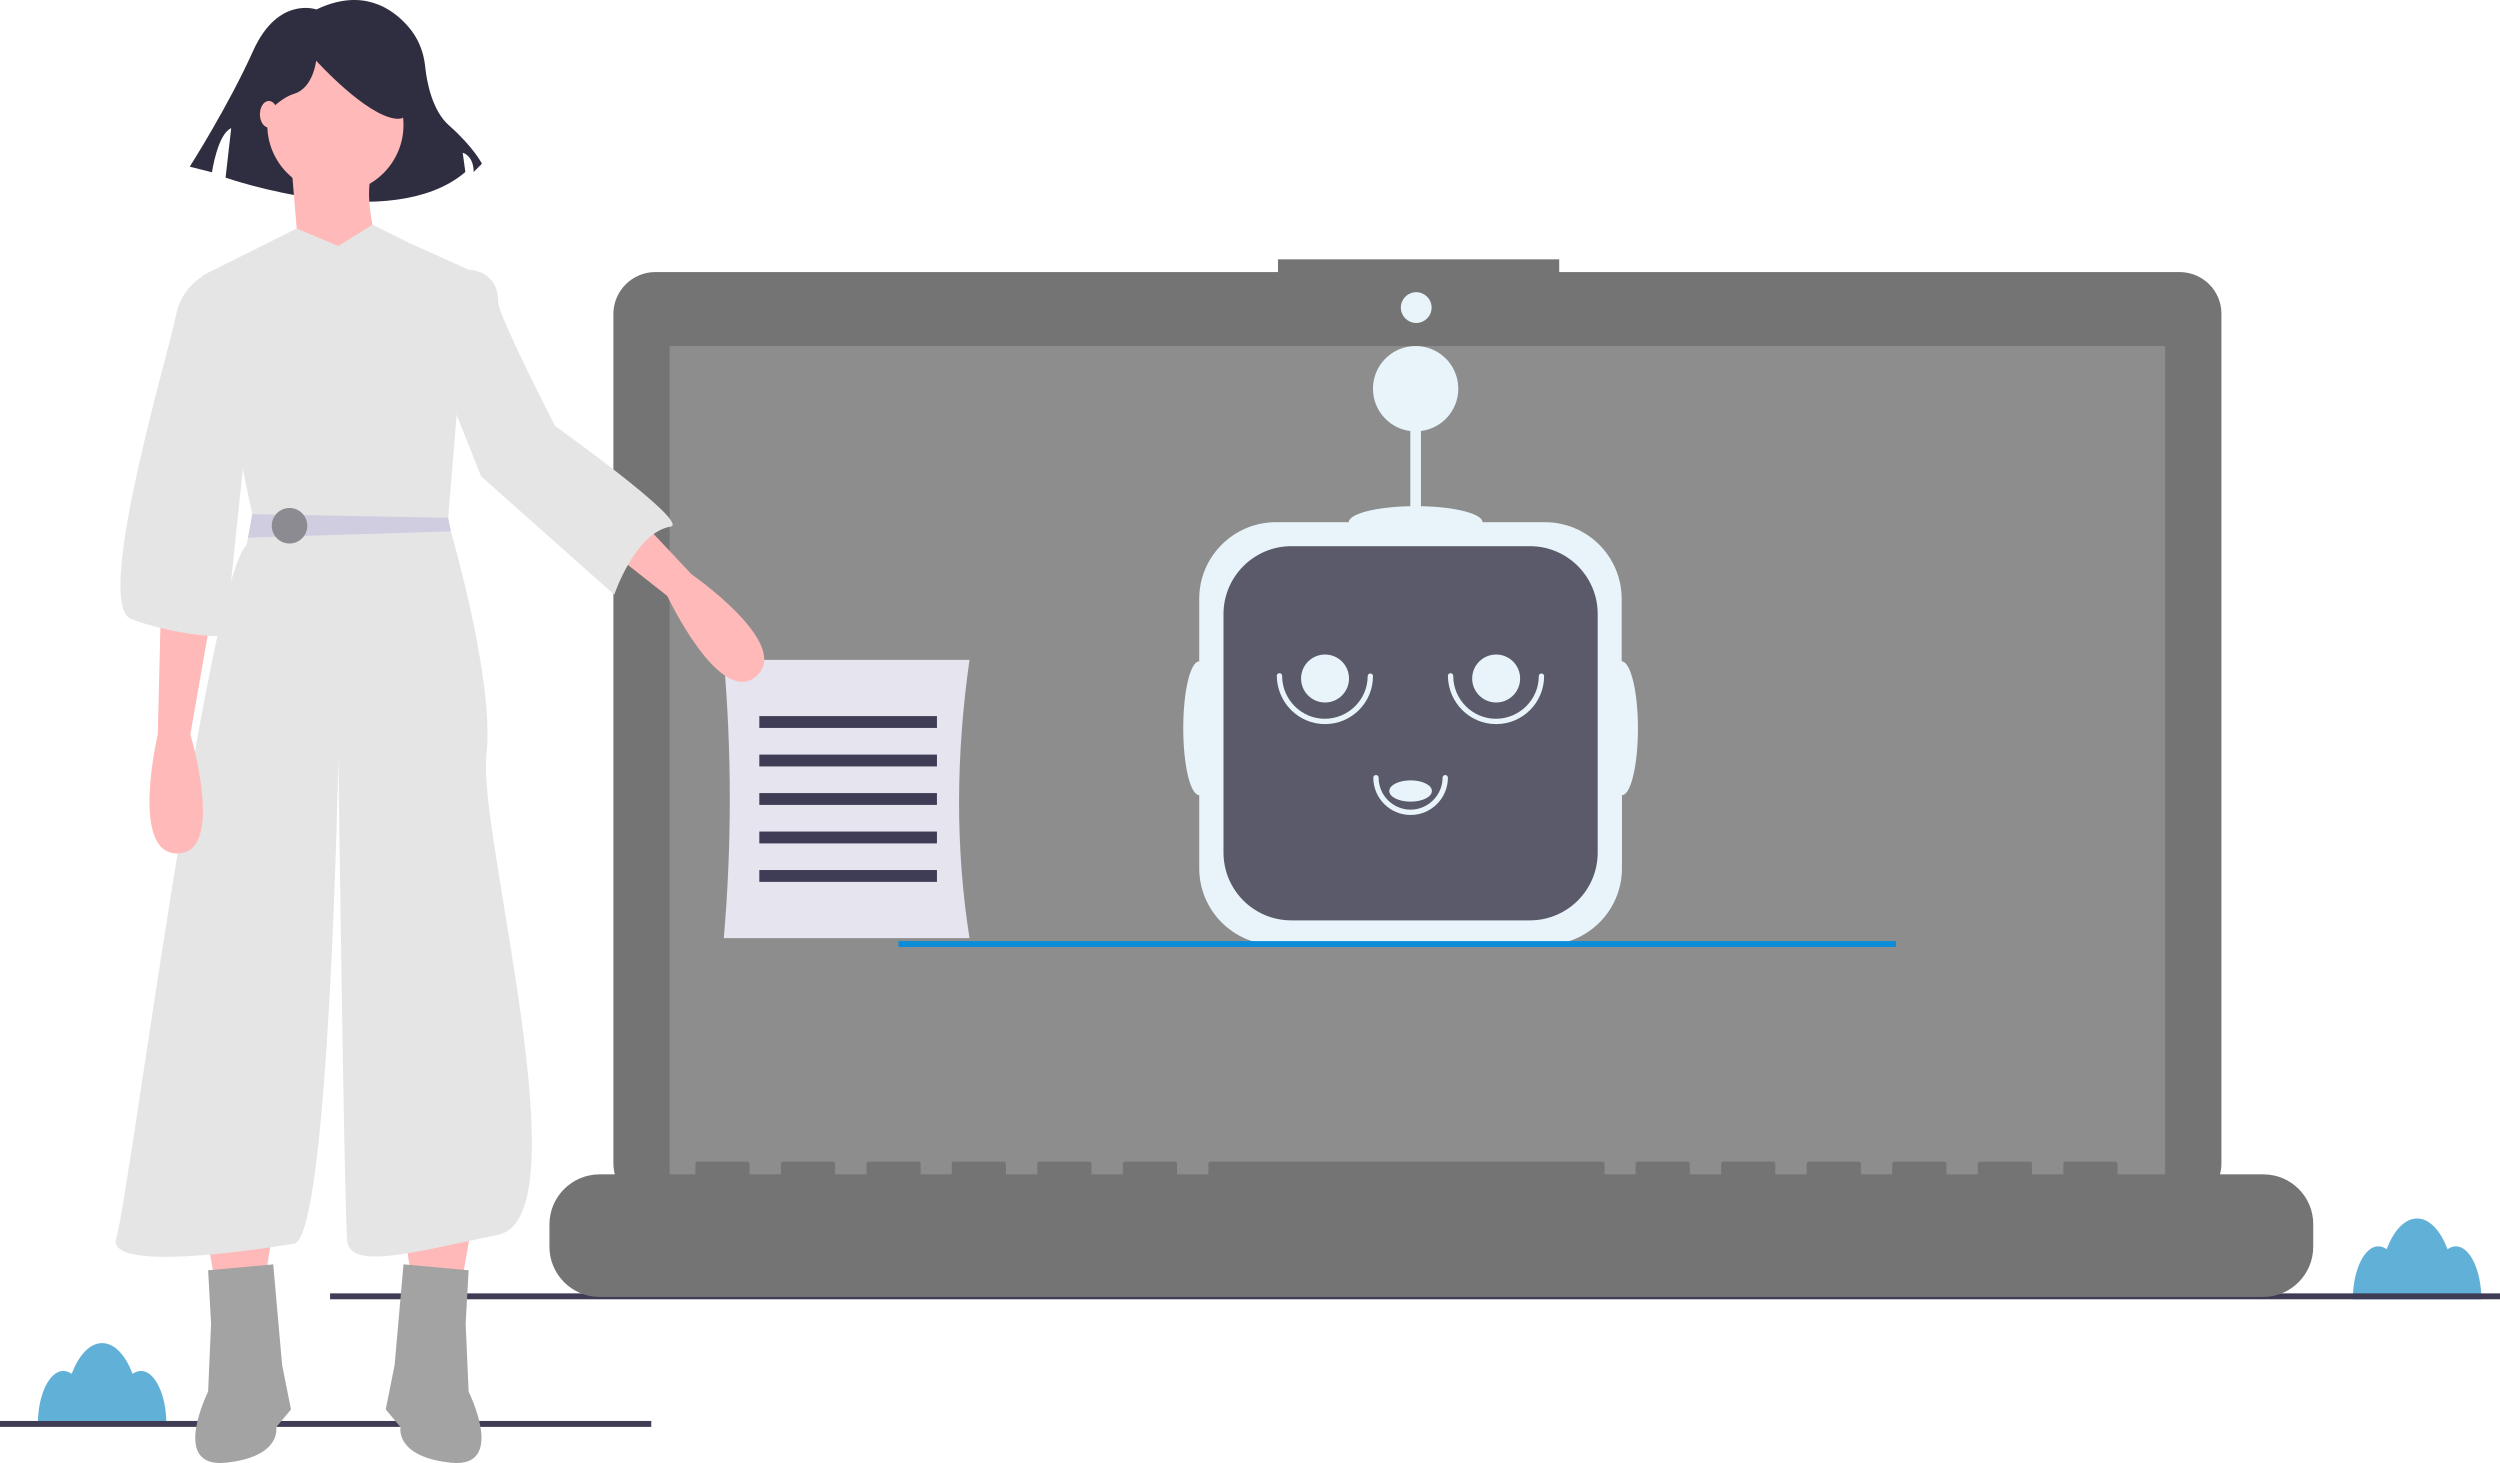 <?xml version="1.0" encoding="utf-8"?>
<!-- Generator: Adobe Illustrator 22.0.1, SVG Export Plug-In . SVG Version: 6.00 Build 0)  -->
<svg version="1.1" id="e9b383de-0ed4-41c7-955a-d31167ca9f18"
	 xmlns="http://www.w3.org/2000/svg" xmlns:xlink="http://www.w3.org/1999/xlink" x="0px" y="0px" viewBox="0 0 844.5 494.2"
	 style="enable-background:new 0 0 844.5 494.2;" xml:space="preserve">
<style type="text/css">
	.st0{fill:#61B0D8;}
	.st1{fill:#3F3D56;}
	.st2{fill:#747475;}
	.st3{opacity:0.2;fill:#F2F2F2;enable-background:new    ;}
	.st4{fill:#E8F4F9;}
	.st5{fill:#5B5A6B;}
	.st6{fill:#0D8CD8;}
	.st7{fill:#E5E4EF;}
	.st8{fill:#2F2E41;}
	.st9{fill:#FFB9B9;}
	.st10{fill:#A3A3A3;}
	.st11{fill:#E5E5E5;}
	.st12{fill:#D0CDE1;}
	.st13{fill:#8B8B91;}
</style>
<title>chat_bot</title>
<path class="st0" d="M47.6,463.1c-1,0-2,0.4-2.8,1c-2.4-6.3-6.1-10.4-10.3-10.4s-7.9,4.1-10.3,10.4c-0.8-0.6-1.8-1-2.8-1
	c-4.7,0-8.6,8-8.6,17.9h43.4C56.2,471.1,52.3,463.1,47.6,463.1z"/>
<rect y="480" class="st1" width="220" height="2"/>
<path class="st0" d="M829.6,421c-1,0-2,0.4-2.8,1c-2.4-6.3-6.1-10.4-10.3-10.4s-7.9,4.1-10.3,10.4c-0.8-0.6-1.8-1-2.8-1
	c-4.7,0-8.6,8-8.6,17.9h43.4C838.2,429.1,834.3,421,829.6,421z"/>
<path class="st2" d="M736.2,91.9H526.7v-4.3h-95v4.3H221.4c-7.8,0-14.2,6.3-14.2,14.2l0,0V393c0,7.8,6.3,14.2,14.2,14.2l0,0h514.8
	c7.8,0,14.2-6.3,14.2-14.2l0,0V106C750.4,98.2,744.1,91.9,736.2,91.9L736.2,91.9z"/>
<rect x="226.2" y="116.9" class="st3" width="505.2" height="285"/>
<circle class="st4" cx="478.4" cy="103.9" r="5.2"/>
<rect x="111.5" y="436.9" class="st1" width="733" height="2"/>
<path class="st4" d="M547.8,223.4v-21.1c0-14.3-11.6-25.9-25.9-25.9l0,0h-21.1c0-2.8-9.1-5.2-20.8-5.4v-25.4
	c7.9-1,13.5-8.2,12.5-16.1s-8.2-13.5-16.1-12.5s-13.5,8.2-12.5,16.1c0.8,6.5,6,11.7,12.5,12.5V171c-11.6,0.2-20.8,2.6-20.8,5.4H431
	c-14.3,0-25.9,11.6-25.9,25.9l0,0v21.1c-3,0-5.4,10.1-5.4,22.6s2.4,22.6,5.4,22.6v24.7c0,14.3,11.6,25.9,25.9,25.9l0,0h91
	c14.3,0,25.9-11.6,25.9-25.9l0,0v-24.7c3,0,5.4-10.1,5.4-22.6S550.8,223.4,547.8,223.4z"/>
<path class="st5" d="M436.2,184.5h80.6c12.7,0,22.9,10.3,22.9,22.9l0,0V288c0,12.7-10.3,22.9-22.9,22.9l0,0h-80.6
	c-12.7,0-22.9-10.3-22.9-22.9l0,0v-80.6C413.3,194.8,423.6,184.5,436.2,184.5z"/>
<path class="st4" d="M447.6,244.6c-9,0-16.2-7.3-16.3-16.3c0-0.5,0.4-0.9,0.9-0.9s0.9,0.4,0.9,0.9c0,8,6.5,14.5,14.4,14.5
	c8,0,14.5-6.5,14.5-14.4l0,0c0-0.5,0.4-0.9,0.9-0.9s0.9,0.4,0.9,0.9C463.8,237.3,456.6,244.6,447.6,244.6z"/>
<path class="st4" d="M476.5,275.3c-7,0-12.6-5.7-12.6-12.6c0-0.5,0.4-0.9,0.9-0.9s0.9,0.4,0.9,0.9c0,6,4.9,10.8,10.8,10.8
	s10.8-4.9,10.8-10.8c0-0.5,0.4-0.9,0.9-0.9s0.9,0.4,0.9,0.9l0,0C489.1,269.6,483.5,275.3,476.5,275.3z"/>
<path class="st4" d="M505.4,244.6c-9,0-16.2-7.3-16.3-16.3c0-0.5,0.4-0.9,0.9-0.9s0.9,0.4,0.9,0.9c0,8,6.5,14.5,14.4,14.5
	c8,0,14.5-6.5,14.5-14.4l0,0c0-0.5,0.4-0.9,0.9-0.9s0.9,0.4,0.9,0.9C521.6,237.3,514.4,244.6,505.4,244.6z"/>
<circle class="st4" cx="447.6" cy="229.2" r="8.1"/>
<circle class="st4" cx="505.4" cy="229.2" r="8.1"/>
<ellipse class="st4" cx="476.5" cy="267.2" rx="7.2" ry="3.6"/>
<path class="st2" d="M764.6,396.7h-49.3v-3.6c0-0.4-0.3-0.7-0.7-0.7l0,0h-16.9c-0.4,0-0.7,0.3-0.7,0.7l0,0v3.6h-10.6v-3.6
	c0-0.4-0.3-0.7-0.7-0.7h-16.9c-0.4,0-0.7,0.3-0.7,0.7l0,0v3.6h-10.6v-3.6c0-0.4-0.3-0.7-0.7-0.7l0,0h-16.9c-0.4,0-0.7,0.3-0.7,0.7
	l0,0v3.6h-10.6v-3.6c0-0.4-0.3-0.7-0.7-0.7l0,0H611c-0.4,0-0.7,0.3-0.7,0.7l0,0v3.6h-10.6v-3.6c0-0.4-0.3-0.7-0.7-0.7l0,0h-16.9
	c-0.4,0-0.7,0.3-0.7,0.7l0,0v3.6h-10.6v-3.6c0-0.4-0.3-0.7-0.7-0.7l0,0h-16.9c-0.4,0-0.7,0.3-0.7,0.7l0,0v3.6H542v-3.6
	c0-0.4-0.3-0.7-0.7-0.7l0,0H408.9c-0.4,0-0.7,0.3-0.7,0.7l0,0v3.6h-10.6v-3.6c0-0.4-0.3-0.7-0.7-0.7l0,0H380c-0.4,0-0.7,0.3-0.7,0.7
	v3.6h-10.6v-3.6c0-0.4-0.3-0.7-0.7-0.7l0,0h-16.9c-0.4,0-0.7,0.3-0.7,0.7l0,0v3.6h-10.6v-3.6c0-0.4-0.3-0.7-0.7-0.7l0,0h-16.9
	c-0.4,0-0.7,0.3-0.7,0.7l0,0v3.6H311v-3.6c0-0.4-0.3-0.7-0.7-0.7l0,0h-16.9c-0.4,0-0.7,0.3-0.7,0.7l0,0v3.6h-10.6v-3.6
	c0-0.4-0.3-0.7-0.7-0.7l0,0h-16.9c-0.4,0-0.7,0.3-0.7,0.7l0,0v3.6h-10.6v-3.6c0-0.4-0.3-0.7-0.7-0.7l0,0h-16.9
	c-0.4,0-0.7,0.3-0.7,0.7l0,0v3.6h-32.4c-9.3,0-16.9,7.6-16.9,16.9l0,0v7.6c0,9.3,7.6,16.9,16.9,16.9h562c9.3,0,16.9-7.6,16.9-16.9
	v-7.6C781.5,404.3,773.9,396.7,764.6,396.7L764.6,396.7z"/>
<rect x="303.5" y="317.9" class="st6" width="337" height="2"/>
<path class="st7" d="M327.5,316.9h-83c2.7-31.3,2.7-62.7,0-94h83C322.9,255.1,322.7,286.5,327.5,316.9z"/>
<rect x="256.5" y="241.9" class="st1" width="60" height="4"/>
<rect x="256.5" y="254.9" class="st1" width="60" height="4"/>
<rect x="256.5" y="267.9" class="st1" width="60" height="4"/>
<rect x="256.5" y="280.9" class="st1" width="60" height="4"/>
<rect x="256.5" y="293.9" class="st1" width="60" height="4"/>
<path class="st8" d="M106.9,3.2c0,0-13-4.7-21.4,14S64.1,56.3,64.1,56.3l7.5,1.9c0,0,1.9-13,6.5-14.9L76.2,60c0,0,55.9,19.6,81-1.9
	l-0.9-6.5c0,0,3.7,0.9,3.7,6.5l2.8-2.8c0,0-2.8-5.6-11.2-13c-5.5-4.9-7.4-14.2-8-20c-0.5-4.9-2.4-9.5-5.6-13.2
	C132.5,2.7,122.3-4.2,106.9,3.2z"/>
<polygon class="st9" points="69.3,414.1 73.3,437.1 89.3,434.1 92.3,414.1 "/>
<path class="st10" d="M92.3,427.1l-22,2l1,18l-1,23c0,0-13,26,6,24s17-12,17-12l5-6l-3-15L92.3,427.1z"/>
<polygon class="st9" points="159.3,414.1 155.3,437.1 139.3,434.1 136.3,414.1 "/>
<path class="st10" d="M136.3,427.1l22,2l-1,18l1,23c0,0,13,26-6,24s-17-12-17-12l-5-6l3-15L136.3,427.1z"/>
<ellipse class="st9" cx="113.3" cy="42.2" rx="23" ry="23"/>
<path class="st9" d="M98.3,54.1l3,36l28-1c0,0-8-23-3-32L98.3,54.1z"/>
<path class="st11" d="M114.3,83.1l11.5-7.2l12.5,6.2l20,9l-7,85c0,0,16,53,13,79s33,156,4,162s-50,12-51,2s-3-163-3-163
	s-3,162-15,164s-64,10-60-2s31-222,44-234l2-10l-17-81l31.9-15.9L114.3,83.1z"/>
<path class="st9" d="M54.3,207.1l-1,41c0,0-9.6,40.5,6.7,40.2s4.3-40.2,4.3-40.2l7-40L54.3,207.1z"/>
<path class="st9" d="M205.5,164.1l28.1,29.9c0,0,34.2,23.7,21.9,34.4s-30.1-27.1-30.1-27.1l-31.9-25.1L205.5,164.1z"/>
<polygon class="st12" points="83.8,181.6 152.3,179.5 151.4,174.9 151.4,174.9 85.2,173.7 "/>
<circle class="st13" cx="97.8" cy="177.6" r="6"/>
<path class="st11" d="M76.3,94.1l-6.5-1.5c0,0-8.5,3.5-10.5,14.5s-28,97-15,102s32,7,32,5s8-77,8-77L76.3,94.1z"/>
<path class="st11" d="M137.5,97.9l20.8-6.8c0,0,10,0,10,11c0,4.5,19.2,41.8,19.2,41.8s46,32.8,39,34c-12,2-19,23-19,23l-45-40
	L137.5,97.9z"/>
<path class="st8" d="M85.3,43.8c0,0,7.5-10.2,14-12.1s7.5-11.2,7.5-11.2s16.8,18.6,27,19.6s0.9-22.4,0.9-22.4L116,13.1L98.3,15
	l-14,9.3L85.3,43.8z"/>
<ellipse class="st9" cx="90.8" cy="38.6" rx="3" ry="4.5"/>
</svg>

